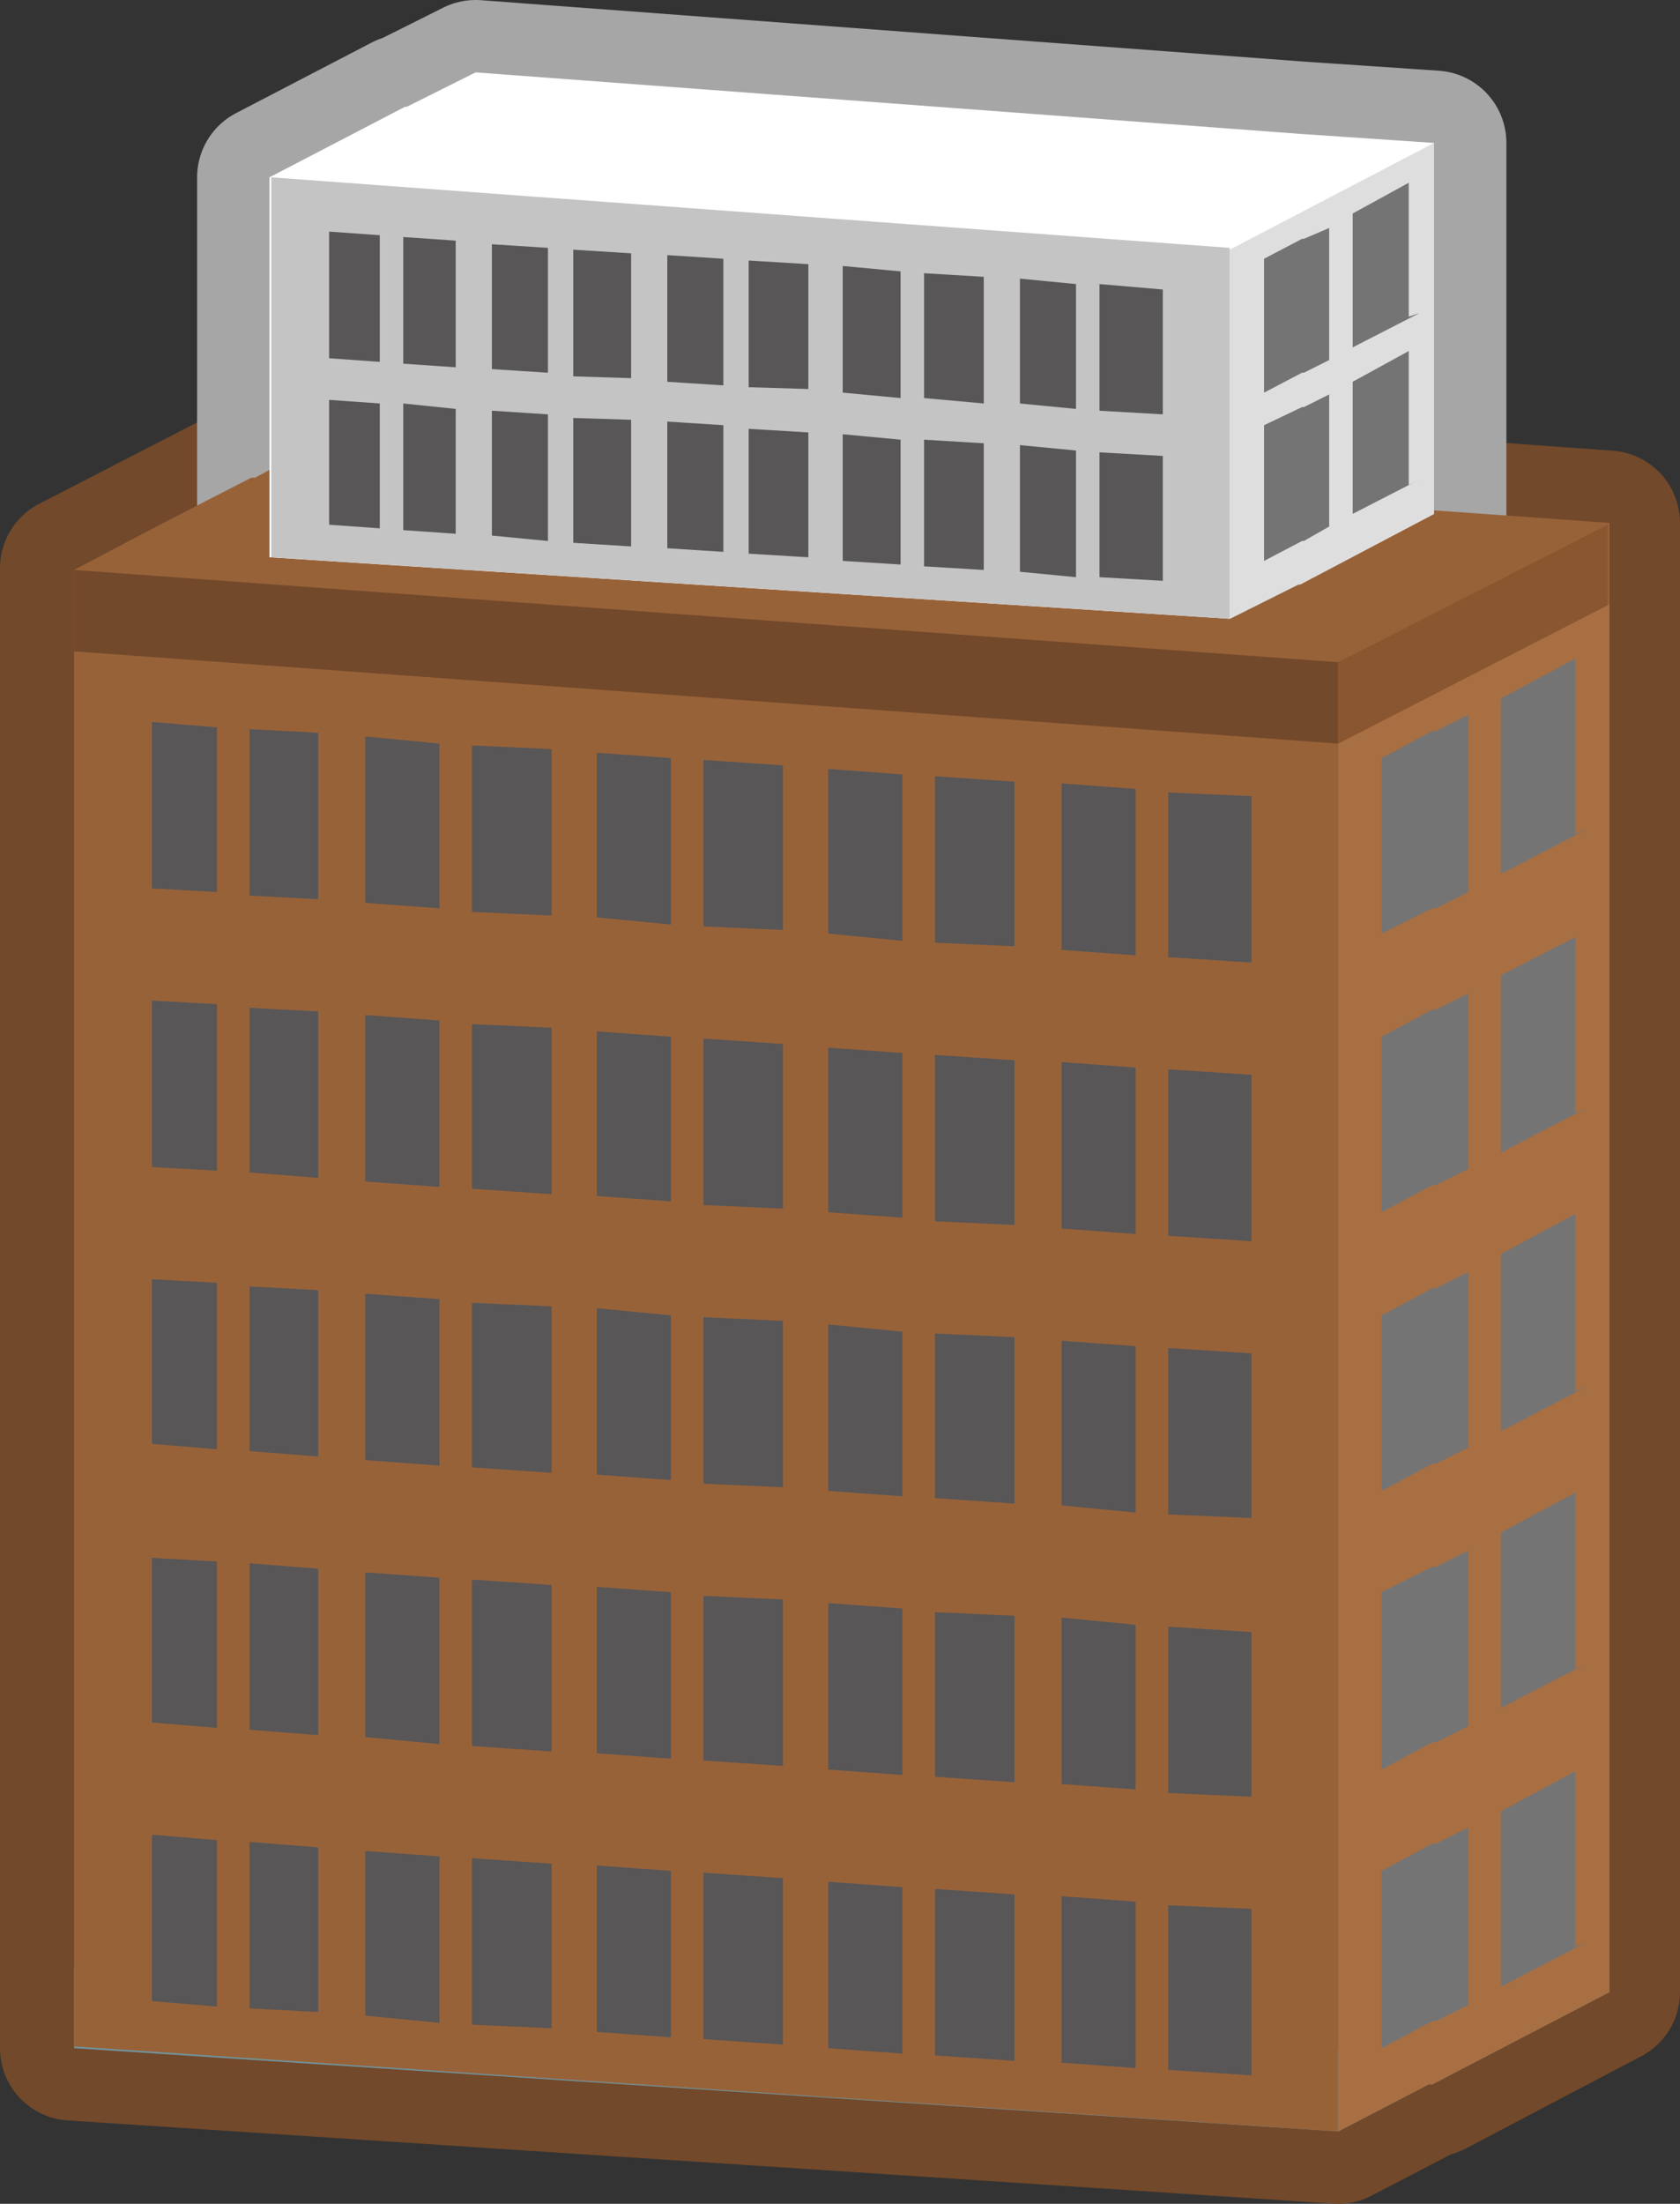 <?xml version="1.0" encoding="UTF-8" standalone="no"?>
<svg xmlns:xlink="http://www.w3.org/1999/xlink" height="60.9px" width="46.45px" xmlns="http://www.w3.org/2000/svg">
  <rect width="100%" height="100%" fill="#333333" stroke="none"/>
  <g transform="matrix(1.0, 0.0, 0.0, 1.0, 23.25, 30.45)">
    <path d="M16.35 -16.35 L21.2 -16.0 21.2 24.6 16.35 27.15 16.25 27.15 13.75 28.45 -21.25 26.15 -21.25 23.9 -21.25 -12.45 -21.25 -14.75 -16.3 -17.3 -16.25 -17.3 -13.75 -18.55 16.35 -16.35" fill="#72492a" fill-rule="evenodd" stroke="none"/>
    <path d="M16.35 -16.35 L-13.75 -18.55 -16.25 -17.3 -16.3 -17.3 -21.25 -14.75 -21.25 -12.45 -21.25 23.9 -21.25 26.15 13.75 28.45 16.25 27.15 16.35 27.15 21.2 24.6 21.2 -16.0 16.35 -16.35 Z" fill="none" stroke="#72492a" stroke-linecap="round" stroke-linejoin="round" stroke-width="4.0"/>
    <path d="M-15.8 -15.05 L-15.8 -25.55 -12.05 -27.5 -12.0 -27.5 -10.1 -28.45 12.7 -26.75 16.4 -26.5 16.4 -26.4 16.4 -16.25 12.7 -14.3 12.65 -14.3 10.75 -13.35 -15.8 -15.05" fill="#ffffff" fill-rule="evenodd" stroke="none"/>
    <path d="M-15.8 -15.05 L10.75 -13.35 12.65 -14.3 12.7 -14.3 16.4 -16.25 16.4 -26.4 16.4 -26.5 12.7 -26.75 -10.1 -28.45 -12.0 -27.5 -12.05 -27.5 -15.8 -25.55 -15.8 -15.05 Z" fill="none" stroke="#a6a6a6" stroke-linecap="round" stroke-linejoin="round" stroke-width="4.0"/>
    <path d="M-16.3 -15.0 L-16.2 -15.0 -13.75 -16.3 16.35 -14.1 21.25 -13.75 21.25 -13.6 21.25 24.6 16.35 27.15 16.25 27.15 13.75 28.45 -21.2 26.15 -21.2 -12.45 Q-18.75 -13.75 -16.3 -15.0" fill="#70939c" fill-rule="evenodd" stroke="none"/>
    <path d="M-16.3 -17.25 L-16.2 -17.25 -13.75 -18.55 16.35 -16.35 21.25 -16.0 21.25 -15.85 21.25 22.35 16.35 24.9 16.25 24.9 13.75 26.2 -21.2 23.9 -21.2 -14.7 Q-18.75 -16.0 -16.3 -17.25" fill="#986239" fill-rule="evenodd" stroke="none"/>
    <path d="M13.75 -12.1 L13.75 26.2 -21.2 23.85 -21.2 -14.7 13.75 -12.15 13.75 -12.1" fill="#72492a" fill-rule="evenodd" stroke="none"/>
    <path d="M13.75 -9.85 L13.75 28.45 -21.2 26.1 -21.2 -12.45 13.75 -9.9 13.75 -9.85" fill="#986239" fill-rule="evenodd" stroke="none"/>
    <path d="M21.2 -15.95 L21.2 -15.8 21.2 22.35 16.35 24.9 16.25 24.9 13.75 26.2 13.75 -12.05 13.75 -12.15 21.2 -15.95" fill="#8a5630" fill-rule="evenodd" stroke="none"/>
    <path d="M13.75 -9.9 L21.25 -13.75 21.25 -13.6 21.25 24.6 16.35 27.15 16.25 27.15 13.75 28.45 13.75 -9.8 13.75 -9.9" fill="#a86f43" fill-rule="evenodd" stroke="none"/>
    <path d="M20.3 15.7 L20.65 15.5 18.25 16.75 18.25 11.9 20.3 10.8 20.3 15.7 M16.45 12.85 L17.35 12.4 17.35 17.25 16.45 17.7 16.35 17.7 14.95 18.45 14.95 13.55 16.35 12.85 16.45 12.85 M20.3 8.0 L20.65 7.85 18.25 9.1 18.25 4.2 20.3 3.1 20.3 8.0 M16.35 5.15 L16.45 5.15 17.35 4.7 17.35 9.55 16.45 10.0 16.35 10.0 14.95 10.75 14.95 5.9 16.35 5.15 M20.3 0.3 L20.65 0.15 18.25 1.4 18.25 -3.5 20.3 -4.55 20.3 0.3 M16.35 -2.55 L16.45 -2.55 17.35 -3.0 17.35 1.85 16.45 2.3 16.35 2.3 14.95 3.05 14.95 -1.8 16.35 -2.55 M16.45 -10.25 L17.35 -10.7 17.35 -5.8 16.45 -5.35 16.35 -5.35 14.95 -4.65 14.95 -9.5 16.35 -10.25 16.45 -10.25 M18.25 -6.3 L18.25 -11.15 20.3 -12.25 20.3 -7.4 20.65 -7.55 18.25 -6.3 M17.35 20.05 L17.35 24.95 16.45 25.4 16.35 25.4 14.95 26.15 14.95 21.25 16.35 20.5 16.45 20.5 17.35 20.05 M20.65 23.2 L18.25 24.45 18.25 19.6 20.3 18.5 20.3 23.35 20.65 23.2" fill="#747474" fill-rule="evenodd" stroke="none"/>
    <path d="M4.8 -8.85 L4.8 -4.3 2.6 -4.4 2.6 -9.0 4.8 -8.85 M8.15 -8.65 L8.15 -4.05 6.1 -4.2 6.1 -8.8 8.15 -8.65 M-1.6 -9.3 L-1.6 -4.75 -3.8 -4.85 -3.8 -9.45 -1.6 -9.3 M1.7 -9.05 L1.7 -4.45 -0.35 -4.65 -0.35 -9.2 1.7 -9.05 M-1.6 -1.6 L-1.6 2.95 -3.8 2.85 -3.8 -1.75 -1.6 -1.6 M1.7 -1.35 L1.7 3.2 -0.35 3.05 -0.35 -1.5 1.7 -1.35 M4.8 -1.15 L4.8 3.4 2.6 3.3 2.6 -1.3 4.8 -1.15 M8.15 -0.95 L8.15 3.65 6.1 3.5 6.1 -1.1 8.15 -0.95 M-4.7 -9.5 L-4.7 -4.9 -6.75 -5.1 -6.75 -9.65 -4.7 -9.5 M-8.0 -9.75 L-8.0 -5.15 -10.2 -5.25 -10.2 -9.85 -8.0 -9.75 M-14.45 -10.2 L-14.45 -5.6 -16.35 -5.7 -16.35 -10.3 -14.45 -10.2 M-11.1 -9.9 L-11.1 -5.35 -13.15 -5.5 -13.15 -10.1 -11.1 -9.9 M-14.45 -2.5 L-14.45 2.1 -16.35 1.95 -16.35 -2.6 -14.45 -2.5 M-11.1 -2.25 L-11.1 2.35 -13.15 2.2 -13.15 -2.4 -11.1 -2.25 M-8.0 -2.05 L-8.0 2.55 -10.2 2.4 -10.2 -2.15 -8.0 -2.05 M-4.7 -1.8 L-4.7 2.75 -6.75 2.6 -6.75 -1.95 -4.7 -1.8 M-8.0 5.65 L-8.0 10.25 -10.2 10.1 -10.2 5.55 -8.0 5.65 M-4.7 5.9 L-4.7 10.45 -6.75 10.3 -6.75 5.7 -4.7 5.9 M-14.45 5.2 L-14.45 9.8 -16.35 9.65 -16.35 5.1 -14.45 5.2 M-11.1 5.45 L-11.1 10.05 -13.15 9.9 -13.15 5.3 -11.1 5.45 M-14.45 12.9 L-14.45 17.5 -16.35 17.35 -16.35 12.75 -14.45 12.9 M-11.1 13.15 L-11.1 17.75 -13.15 17.55 -13.15 13.0 -11.1 13.15 M-10.2 17.8 L-10.2 13.2 -8.0 13.35 -8.0 17.95 -10.2 17.8 M-4.7 13.55 L-4.7 18.15 -6.75 18.0 -6.75 13.4 -4.7 13.55 M4.8 6.5 L4.8 11.1 2.6 10.95 2.6 6.4 4.8 6.5 M8.15 6.75 L8.15 11.35 6.1 11.15 6.1 6.6 8.15 6.75 M-1.6 6.05 L-1.6 10.65 -3.8 10.55 -3.8 5.95 -1.6 6.05 M1.7 6.35 L1.7 10.9 -0.35 10.75 -0.35 6.15 1.7 6.35 M-1.6 13.75 L-1.6 18.35 -3.8 18.2 -3.8 13.65 -1.6 13.75 M1.7 14.0 L1.7 18.6 -0.35 18.45 -0.35 13.85 1.7 14.0 M4.8 14.2 L4.8 18.8 2.6 18.65 2.6 14.1 4.8 14.2 M8.15 14.45 L8.15 19.0 6.1 18.85 6.1 14.25 8.15 14.45 M-19.05 -5.9 L-19.05 -10.5 -17.25 -10.35 -17.25 -5.8 -19.05 -5.9 M-17.25 1.9 L-19.05 1.8 -19.05 -2.8 -17.25 -2.7 -17.25 1.9 M-17.25 12.7 L-17.25 17.3 -19.05 17.15 -19.05 12.6 -17.25 12.7 M-19.05 9.45 L-19.05 4.9 -17.25 5.0 -17.25 9.6 -19.05 9.45 M-11.1 20.85 L-11.1 25.45 -13.15 25.25 -13.15 20.7 -11.1 20.85 M-14.45 20.6 L-14.45 25.15 -16.35 25.05 -16.35 20.45 -14.45 20.6 M-8.0 21.05 L-8.0 25.6 -10.2 25.5 -10.2 20.9 -8.0 21.05 M-6.75 21.1 L-4.7 21.25 -4.7 25.85 -6.75 25.7 -6.75 21.1 M-0.35 21.55 L1.7 21.7 1.7 26.3 -0.35 26.15 -0.35 21.55 M-3.8 21.3 L-1.6 21.45 -1.6 26.05 -3.8 25.9 -3.8 21.3 M6.1 21.95 L8.15 22.1 8.15 26.7 6.1 26.55 6.1 21.95 M2.6 21.75 L4.8 21.9 4.8 26.5 2.6 26.35 2.6 21.75 M-17.25 20.4 L-17.25 25.0 -19.05 24.85 -19.05 20.25 -17.25 20.4 M9.05 -8.55 L11.35 -8.45 11.35 -3.85 9.05 -4.0 9.05 -8.55 M11.35 -0.75 L11.35 3.85 9.05 3.7 9.05 -0.9 11.35 -0.75 M9.05 11.4 L9.05 6.8 11.35 6.95 11.35 11.5 9.05 11.4 M11.35 14.65 L11.35 19.2 9.05 19.1 9.05 14.5 11.35 14.65 M9.05 26.75 L9.05 22.2 11.35 22.3 11.35 26.9 9.05 26.75" fill="#585656" fill-rule="evenodd" stroke="none"/>
    <path d="M-15.8 -15.05 L-15.8 -25.55 -12.05 -27.5 -12.0 -27.5 -10.1 -28.45 12.7 -26.75 16.4 -26.5 16.4 -26.4 16.4 -16.25 12.7 -14.3 12.65 -14.3 10.75 -13.35 -15.8 -15.05" fill="#ffffff" fill-rule="evenodd" stroke="none"/>
    <path d="M-15.75 -25.55 L10.75 -23.6 10.75 -23.55 10.75 -13.35 -15.75 -15.05 -15.75 -25.55" fill="#c4c4c4" fill-rule="evenodd" stroke="none"/>
    <path d="M12.65 -14.3 L10.75 -13.35 10.75 -23.55 16.4 -26.5 16.4 -26.4 16.4 -16.25 12.7 -14.3 12.65 -14.3" fill="#dedede" fill-rule="evenodd" stroke="none"/>
    <path d="M14.15 -16.25 L14.15 -19.9 15.7 -20.75 15.7 -17.05 16.0 -17.2 14.15 -16.25 M14.15 -20.85 L14.15 -24.55 15.7 -25.4 15.7 -21.7 16.0 -21.8 14.15 -20.85 M12.8 -19.2 L13.5 -19.55 13.5 -15.9 12.8 -15.5 12.75 -15.5 11.7 -14.95 11.7 -18.7 12.75 -19.2 12.8 -19.2 M12.75 -23.85 L12.8 -23.85 13.5 -24.15 13.5 -20.5 12.8 -20.15 12.75 -20.15 11.7 -19.6 11.7 -23.3 12.75 -23.85" fill="#747474" fill-rule="evenodd" stroke="none"/>
    <path d="M-10.65 -23.8 L-10.65 -20.3 -12.1 -20.4 -12.1 -23.9 -10.65 -23.8 M-12.75 -23.95 L-12.75 -20.45 -14.15 -20.55 -14.15 -24.05 -12.75 -23.95 M-12.75 -19.3 L-12.75 -15.85 -14.15 -15.95 -14.15 -19.4 -12.75 -19.3 M-10.65 -19.15 L-10.65 -15.7 -12.1 -15.8 -12.1 -19.3 -10.65 -19.15 M-9.65 -23.7 L-8.1 -23.6 -8.1 -20.15 -9.65 -20.25 -9.65 -23.7 M-9.65 -19.1 L-8.1 -19.0 -8.1 -15.5 -9.65 -15.65 -9.65 -19.1 M1.65 -22.95 L1.65 -19.45 0.05 -19.6 0.05 -23.1 1.65 -22.95 M-0.9 -23.15 L-0.9 -19.7 -2.55 -19.75 -2.55 -23.25 -0.9 -23.15 M-0.9 -18.5 L-0.9 -15.05 -2.55 -15.15 -2.55 -18.6 -0.9 -18.5 M1.65 -18.3 L1.65 -14.85 0.05 -14.95 0.05 -18.45 1.65 -18.3 M2.3 -22.9 L3.95 -22.8 3.95 -19.3 2.3 -19.45 2.3 -22.9 M-3.25 -23.3 L-3.25 -19.8 -4.8 -19.9 -4.8 -23.4 -3.25 -23.3 M-3.25 -18.7 L-3.25 -15.2 -4.8 -15.3 -4.8 -18.8 -3.25 -18.7 M-7.4 -23.55 L-5.8 -23.45 -5.8 -20.0 -7.4 -20.05 -7.4 -23.55 M-5.8 -18.85 L-5.8 -15.35 -7.4 -15.45 -7.4 -18.9 -5.8 -18.85 M2.3 -18.3 L3.95 -18.2 3.95 -14.7 2.3 -14.8 2.3 -18.3 M8.9 -22.45 L8.9 -19.0 7.15 -19.1 7.15 -22.6 8.9 -22.45 M6.5 -19.15 L4.95 -19.3 4.95 -22.75 6.5 -22.6 6.5 -19.15 M6.5 -14.5 L4.95 -14.65 4.95 -18.15 6.5 -18.0 6.5 -14.5 M7.15 -17.95 L8.9 -17.85 8.9 -14.4 7.15 -14.5 7.15 -17.95" fill="#585656" fill-rule="evenodd" stroke="none"/>
  </g>
</svg>
